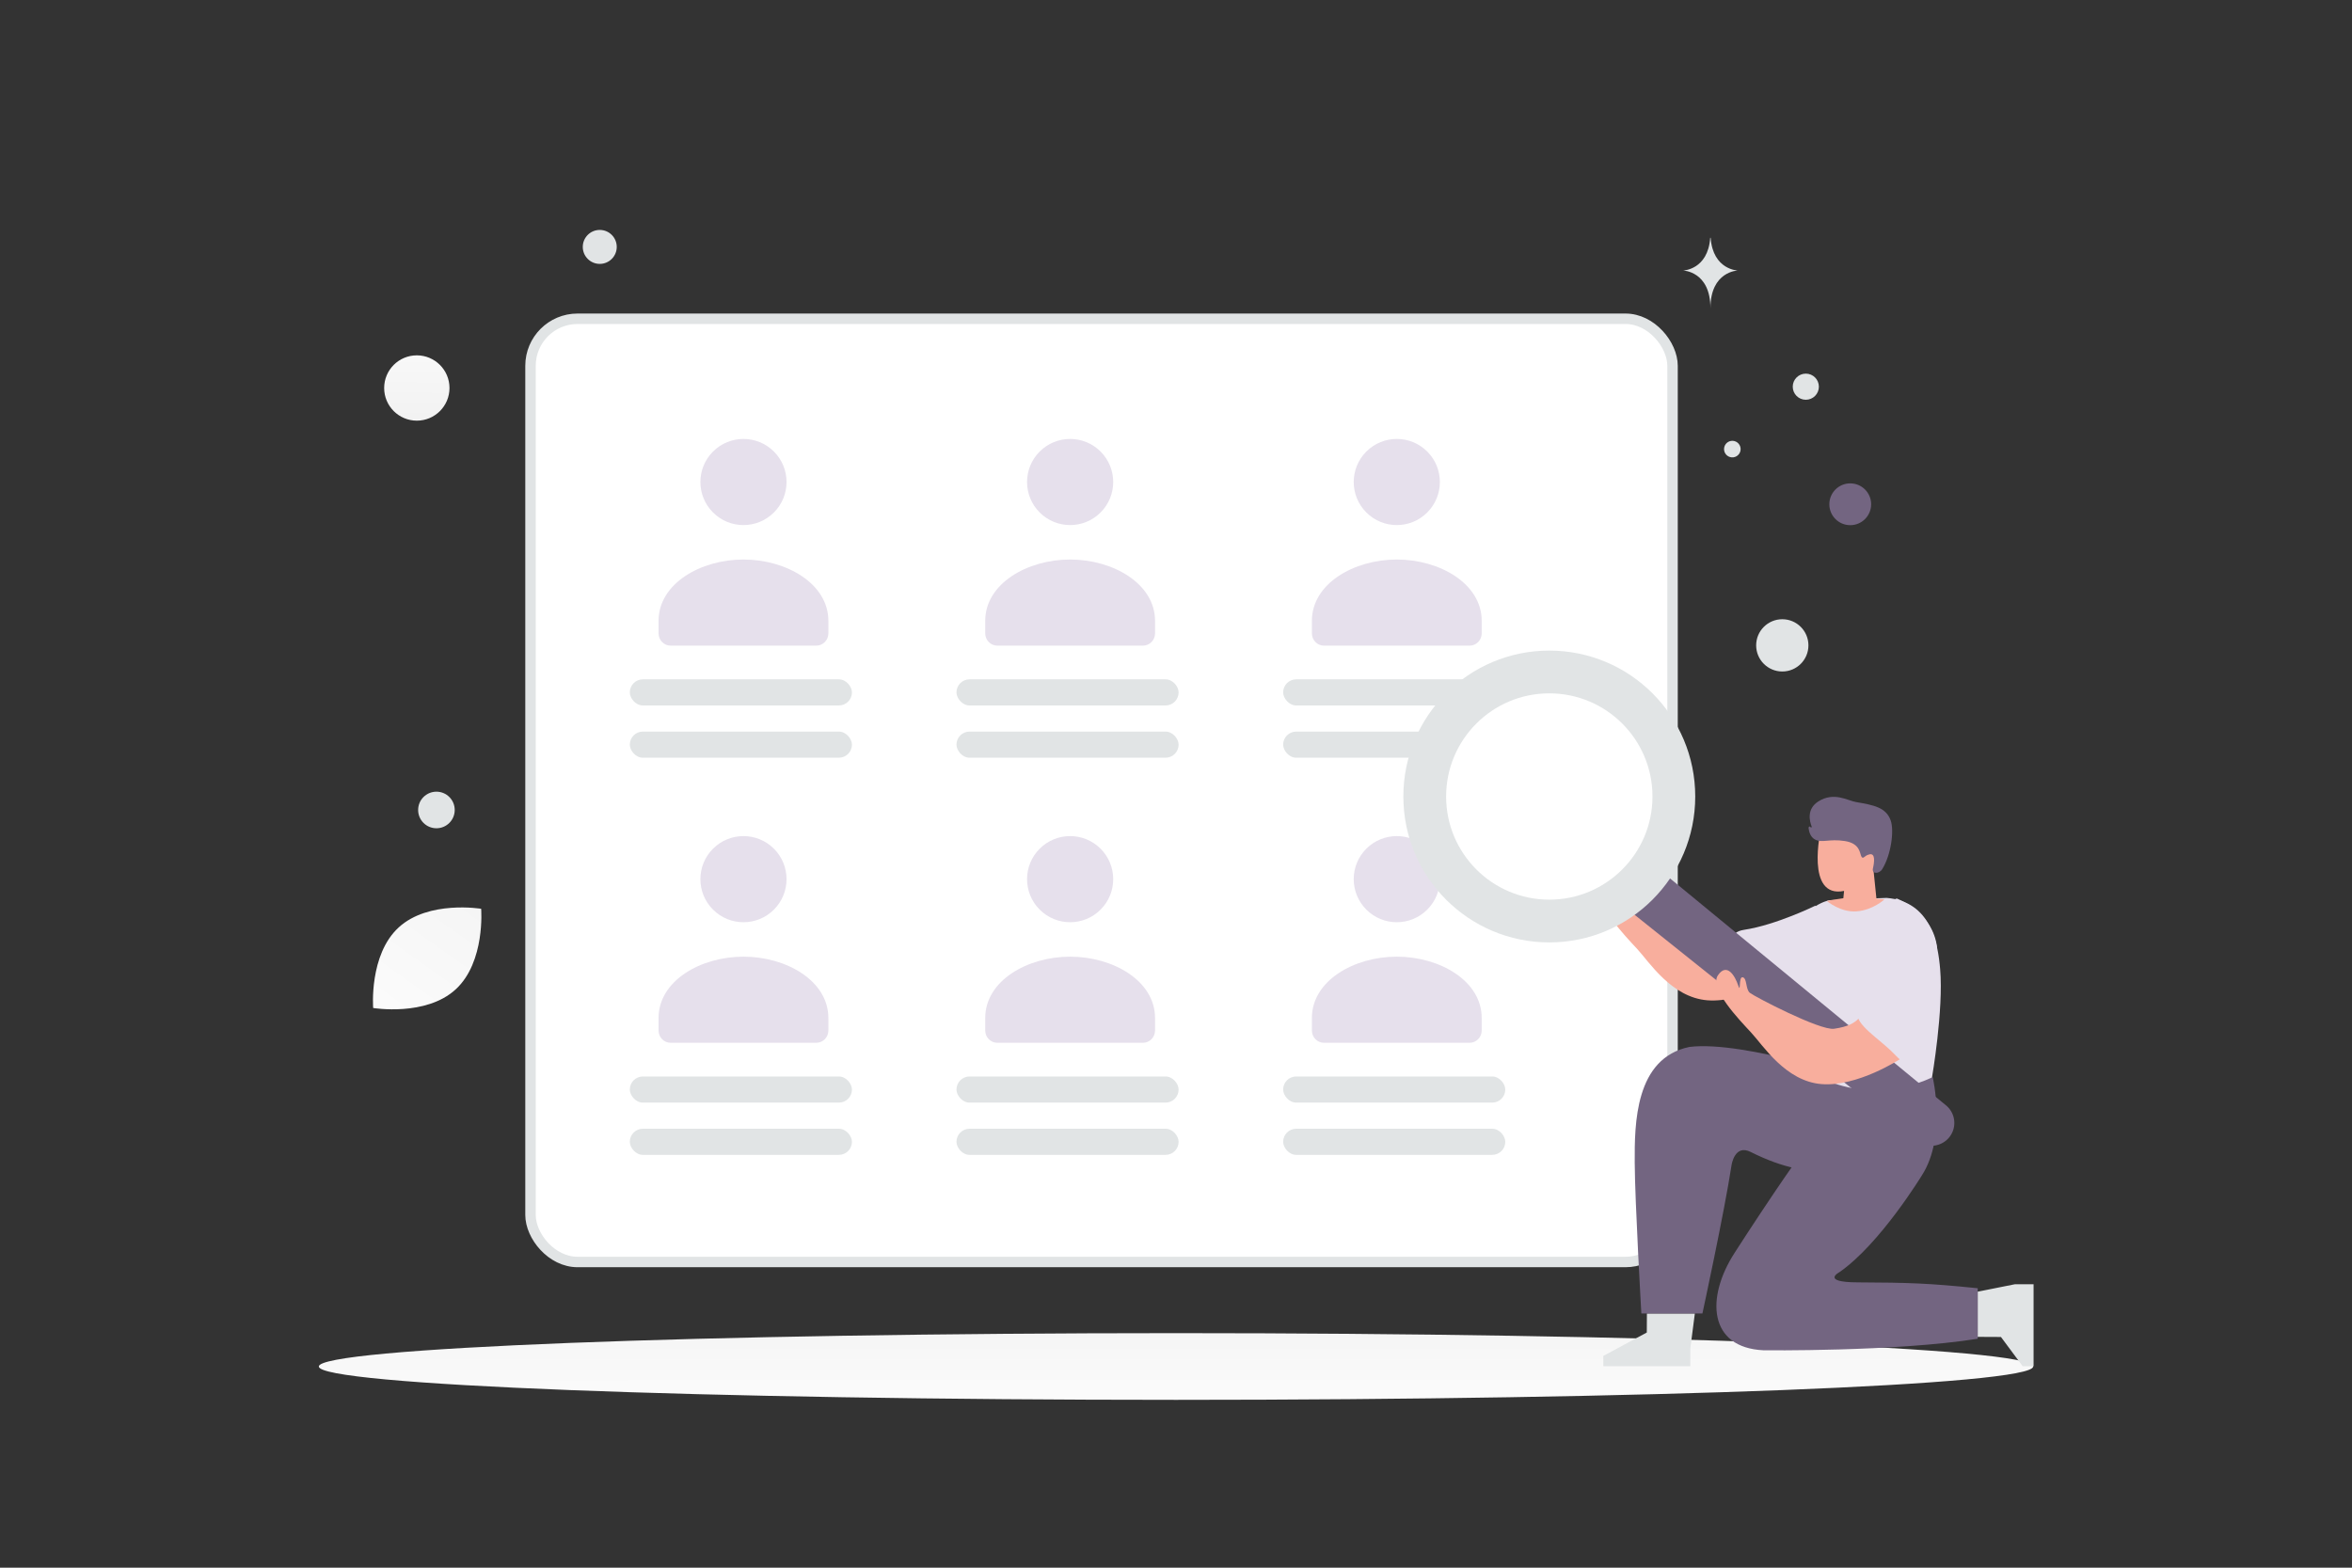 <svg width="900" height="600" viewBox="0 0 900 600" fill="none" xmlns="http://www.w3.org/2000/svg"><rect x="0" y="0" width="900" height="600" fill="#333333" stroke="none"/><path fill="transparent" d="M0 0h900v600H0z"/><path d="M450 535.766c181.149 0 328-5.715 328-12.766s-146.851-12.767-328-12.767S122 515.949 122 523c0 7.051 146.851 12.766 328 12.766z" fill="url(#a)"/><rect x="203" y="122" width="437" height="361" rx="18" fill="#fff" stroke="#E1E4E5" stroke-width="4"/><path fill-rule="evenodd" clip-rule="evenodd" d="M252 237.701v4.703c0 2.597 2.079 4.704 4.641 4.704h55.699c2.562 0 4.641-2.107 4.641-4.704v-4.778c0-14.233-16.05-23.48-32.49-23.48-16.441 0-32.491 9.252-32.491 23.48m20.837-64.799c-6.436 6.436-6.436 16.871 0 23.307 6.436 6.437 16.871 6.437 23.308 0 6.436-6.436 6.436-16.871 0-23.307-6.437-6.436-16.872-6.436-23.308 0z" fill="#e6e0ec"/><rect x="241" y="260" width="85" height="10" rx="5" fill="#E1E4E5"/><rect x="241" y="280" width="85" height="10" rx="5" fill="#E1E4E5"/><path fill-rule="evenodd" clip-rule="evenodd" d="M252 389.701v4.703c0 2.597 2.079 4.704 4.641 4.704h55.699c2.562 0 4.641-2.107 4.641-4.704v-4.778c0-14.233-16.05-23.48-32.49-23.48-16.441 0-32.491 9.252-32.491 23.48m20.837-64.799c-6.436 6.436-6.436 16.871 0 23.307 6.436 6.437 16.871 6.437 23.308 0 6.436-6.436 6.436-16.871 0-23.307-6.437-6.436-16.872-6.436-23.308 0z" fill="#e6e0ec"/><rect x="241" y="412" width="85" height="10" rx="5" fill="#E1E4E5"/><rect x="241" y="432" width="85" height="10" rx="5" fill="#E1E4E5"/><path fill-rule="evenodd" clip-rule="evenodd" d="M377 237.701v4.703c0 2.597 2.079 4.704 4.641 4.704h55.699c2.562 0 4.641-2.107 4.641-4.704v-4.778c0-14.233-16.05-23.48-32.49-23.48-16.441 0-32.491 9.252-32.491 23.48m20.837-64.799c-6.436 6.436-6.436 16.871 0 23.307 6.436 6.437 16.871 6.437 23.308 0 6.436-6.436 6.436-16.871 0-23.307-6.437-6.436-16.872-6.436-23.308 0z" fill="#e6e0ec"/><rect x="366" y="260" width="85" height="10" rx="5" fill="#E1E4E5"/><rect x="366" y="280" width="85" height="10" rx="5" fill="#E1E4E5"/><path fill-rule="evenodd" clip-rule="evenodd" d="M377 389.701v4.703c0 2.597 2.079 4.704 4.641 4.704h55.699c2.562 0 4.641-2.107 4.641-4.704v-4.778c0-14.233-16.05-23.48-32.49-23.48-16.441 0-32.491 9.252-32.491 23.48m20.837-64.799c-6.436 6.436-6.436 16.871 0 23.307 6.436 6.437 16.871 6.437 23.308 0 6.436-6.436 6.436-16.871 0-23.307-6.437-6.436-16.872-6.436-23.308 0z" fill="#e6e0ec"/><rect x="366" y="412" width="85" height="10" rx="5" fill="#E1E4E5"/><rect x="366" y="432" width="85" height="10" rx="5" fill="#E1E4E5"/><path fill-rule="evenodd" clip-rule="evenodd" d="M502 237.701v4.703c0 2.596 2.079 4.704 4.641 4.704h55.699c2.562 0 4.641-2.108 4.641-4.704v-4.778c0-14.233-16.05-23.48-32.49-23.48-16.441 0-32.491 9.252-32.491 23.48m0 152.075v4.703c0 2.596 2.079 4.704 4.641 4.704h55.699c2.562 0 4.641-2.108 4.641-4.704v-4.778c0-14.233-16.05-23.48-32.49-23.48-16.441 0-32.491 9.252-32.491 23.48m20.837-216.799c-6.436 6.436-6.436 16.871 0 23.308 6.436 6.436 16.871 6.436 23.308 0 6.436-6.437 6.436-16.872 0-23.308-6.437-6.436-16.872-6.436-23.308 0zm0 152c-6.436 6.436-6.436 16.871 0 23.308 6.436 6.436 16.871 6.436 23.308 0 6.436-6.437 6.436-16.872 0-23.308-6.437-6.436-16.872-6.436-23.308 0z" fill="#e6e0ec"/><rect x="491" y="260" width="85" height="10" rx="5" fill="#E1E4E5"/><rect x="491" y="412" width="85" height="10" rx="5" fill="#E1E4E5"/><rect x="491" y="280" width="62" height="10" rx="5" fill="#E1E4E5"/><rect x="491" y="432" width="85" height="10" rx="5" fill="#E1E4E5"/><path d="M683.358 373.294s-16.259 10.64-30.005 9.55c-13.747-1.09-22.322-14.748-26.925-19.706-4.599-4.958-16.193-16.939-12.715-21.963 3.478-5.024 6.57.387 7.729 3.865 1.16 3.478.02-3.455 1.751-3.08 1.728.375 1.04 4.583 2.736 5.959 1.697 1.372 26.817 14.512 32.227 13.739 5.411-.773 7.78-2.257 9.303-3.834 1.518-1.58 17.912 12.035 15.899 15.47z" fill="#F8AE9D"/><path d="m630.196 502.706-.043 7.285-16.645 8.969v3.923h33.29v-6.724l1.743-13.453h-18.345z" fill="#E1E4E5"/><path d="M713.695 413.839s-45.954-15.706-67.179-13.152c-20.904 4.251-21.062 29.464-20.985 44.297.078 14.832 2.539 57.73 2.539 57.73h23.366s8.359-38.581 11.149-56.78c0 0 1.148-8.146 7.297-5.055 25.174 12.661 40.988 6.957 43.86-5.024 2.871-11.98-.047-22.016-.047-22.016z" fill="#736581"/><path d="M694.696 346.605s-15.037 7.401-27.265 9.252c-12.753 1.932 5.024 18.55 18.937 18.55s8.328-27.802 8.328-27.802z" fill="#e6e0ec"/><path d="m756.751 511.656 8.92.043 8.32 11.207h4.162v-31.388h-7.134l-14.268 2.844v17.294z" fill="#E1E4E5"/><path d="M756.778 512.375v-19.323c-18.856-1.932-26.229-2.16-46.032-2.253-14.222-.066-6.844-3.931-6.844-3.931 15.574-10.821 31.562-37.1 31.562-37.1 9.426-14.686 4.101-37.487 4.101-37.487s-17.217 5.024-31.972 4.251c0 0-15.985 19.71-43.86 62.994-11.138 17.294-9.863 36.265 11.057 37.262 0 0 50.425.611 81.988-4.413z" fill="#736581"/><path d="M700.049 344.526s-13.295 2.443-14.922 19.656c-1.213 12.846-.212 30.268-.212 35.871 0 5.604-2.856 5.133 1.066 6.814 3.923 1.681 24.734 18.55 53.302 5.518 0 0 4.459-25.823 3.122-41.459-.842-9.836-3.478-25.894-20.498-27.273l-21.858.873z" fill="#e6e0ec"/><path d="m704.037 317.729-7.308-.17s-6.036 26.434 8.912 23.427l-.282 2.79s-4.572.669-6.303 1.056c0 0 5.186 4.463 11.431 3.965 6.245-.499 10.601-4.568 10.601-4.568l-3.069-.31-1.136-11.099s3.571-1.893 3.795-4.123c.224-2.23-.278-2.845-1.893-3.571-1.616-.727-4.128 1.839-4.128 1.839s-2.284-5.298-2.504-8.703l-8.116-.533z" fill="#F8AE9D"/><path d="m633.809 331.896 110.83 91.152a8.723 8.723 0 0 1 1.275 12.193 8.727 8.727 0 0 1-12.251 1.372l-112.607-90.031 12.753-14.686z" fill="#736581"/><path d="M592.844 249c30.844 0 55.844 25 55.844 55.844s-25 55.844-55.844 55.844-55.844-25-55.844-55.844S562 249 592.844 249zm0 95.325c21.804 0 39.481-17.677 39.481-39.481 0-21.804-17.677-39.481-39.481-39.481-21.804 0-39.481 17.677-39.481 39.481 0 21.804 17.677 39.481 39.481 39.481z" fill="#E1E4E5"/><path d="M727.028 405.371s-16.258 10.639-30.005 9.549c-13.746-1.089-22.322-14.747-26.925-19.705-4.599-4.959-16.193-16.939-12.715-21.963 3.479-5.024 6.57.386 7.73 3.865 1.159 3.478.019-3.455 1.75-3.081 1.728.375 1.04 4.584 2.737 5.96 1.696 1.372 26.816 14.511 32.227 13.739 5.41-.773 7.779-2.257 9.302-3.834 1.519-1.581 17.913 12.034 15.899 15.47z" fill="#F8AE9D"/><path d="M741.231 362.667s.788 24.88-5.009 35.315c-5.797 10.434-6.211 10.774-11.609 5.194-5.395-5.581-15.057-11.223-13.704-15.745 1.352-4.521 4.131-12.324 5.217-19.207 1.159-7.343 3.864-22.415 9.661-24.347 0 0 13.882 5.12 15.444 18.79z" fill="#e6e0ec"/><path d="M720.235 332.662c-1.194 1.906-4.055 1.897-3.552-.295.571-2.492.927-5.795-1.198-5.405-2.124.391-2.408 2.023-3.148.973-.741-1.051-.316-5.097-6.412-6.048-6.097-.948-8.818.908-11.528-.652-1.624-.934-2.162-2.855-2.333-4.247-.048-.395.29-.903.514-.575.213.311.827.359.689.01-.857-2.161-1.983-6.792 2.489-9.665 5.988-3.846 11.28-.326 14.444.212 6.971 1.186 11.457 2.099 13.247 6.946 1.483 4.021.132 13.41-3.212 18.746z" fill="#736581"/><path d="M174.364 378.662c-11.407 10.485-31.568 7.125-31.568 7.125s-1.653-20.359 9.763-30.838c11.407-10.485 31.558-7.132 31.558-7.132s1.654 20.359-9.753 30.845z" fill="url(#b)"/><circle r="7" transform="matrix(1 0 0 -1 167 310)" fill="#E1E4E5"/><circle cx="708" cy="193" r="8" fill="#736581"/><circle cx="682" cy="247" r="10" fill="#E1E4E5"/><circle cx="662.883" cy="171.883" r="3.171" transform="rotate(105 662.883 171.883)" fill="#E1E4E5"/><circle cx="691" cy="148" r="5" fill="#E1E4E5"/><path d="M654.578 91h-.152C653.522 103.346 644 103.536 644 103.536s10.5.198 10.5 14.464c0-14.266 10.5-14.464 10.5-14.464s-9.518-.19-10.422-12.536z" fill="#E1E4E5"/><circle r="12.5" transform="matrix(1 0 0 -1 159.5 148.5)" fill="url(#c)"/><circle r="6.5" transform="matrix(-1 0 0 1 229.5 94.5)" fill="#E1E4E5"/><defs><linearGradient id="a" x1="463.987" y1="550.082" x2="463.957" y2="482.449" gradientUnits="userSpaceOnUse"><stop stop-color="#fff"/><stop offset="1" stop-color="#EEE"/></linearGradient><linearGradient id="b" x1="129.175" y1="414.161" x2="213.835" y2="295.253" gradientUnits="userSpaceOnUse"><stop stop-color="#fff"/><stop offset="1" stop-color="#EEE"/></linearGradient><linearGradient id="c" x1="13.033" y1="39.016" x2="12.262" y2="-27.196" gradientUnits="userSpaceOnUse"><stop stop-color="#fff"/><stop offset="1" stop-color="#EEE"/></linearGradient></defs></svg>